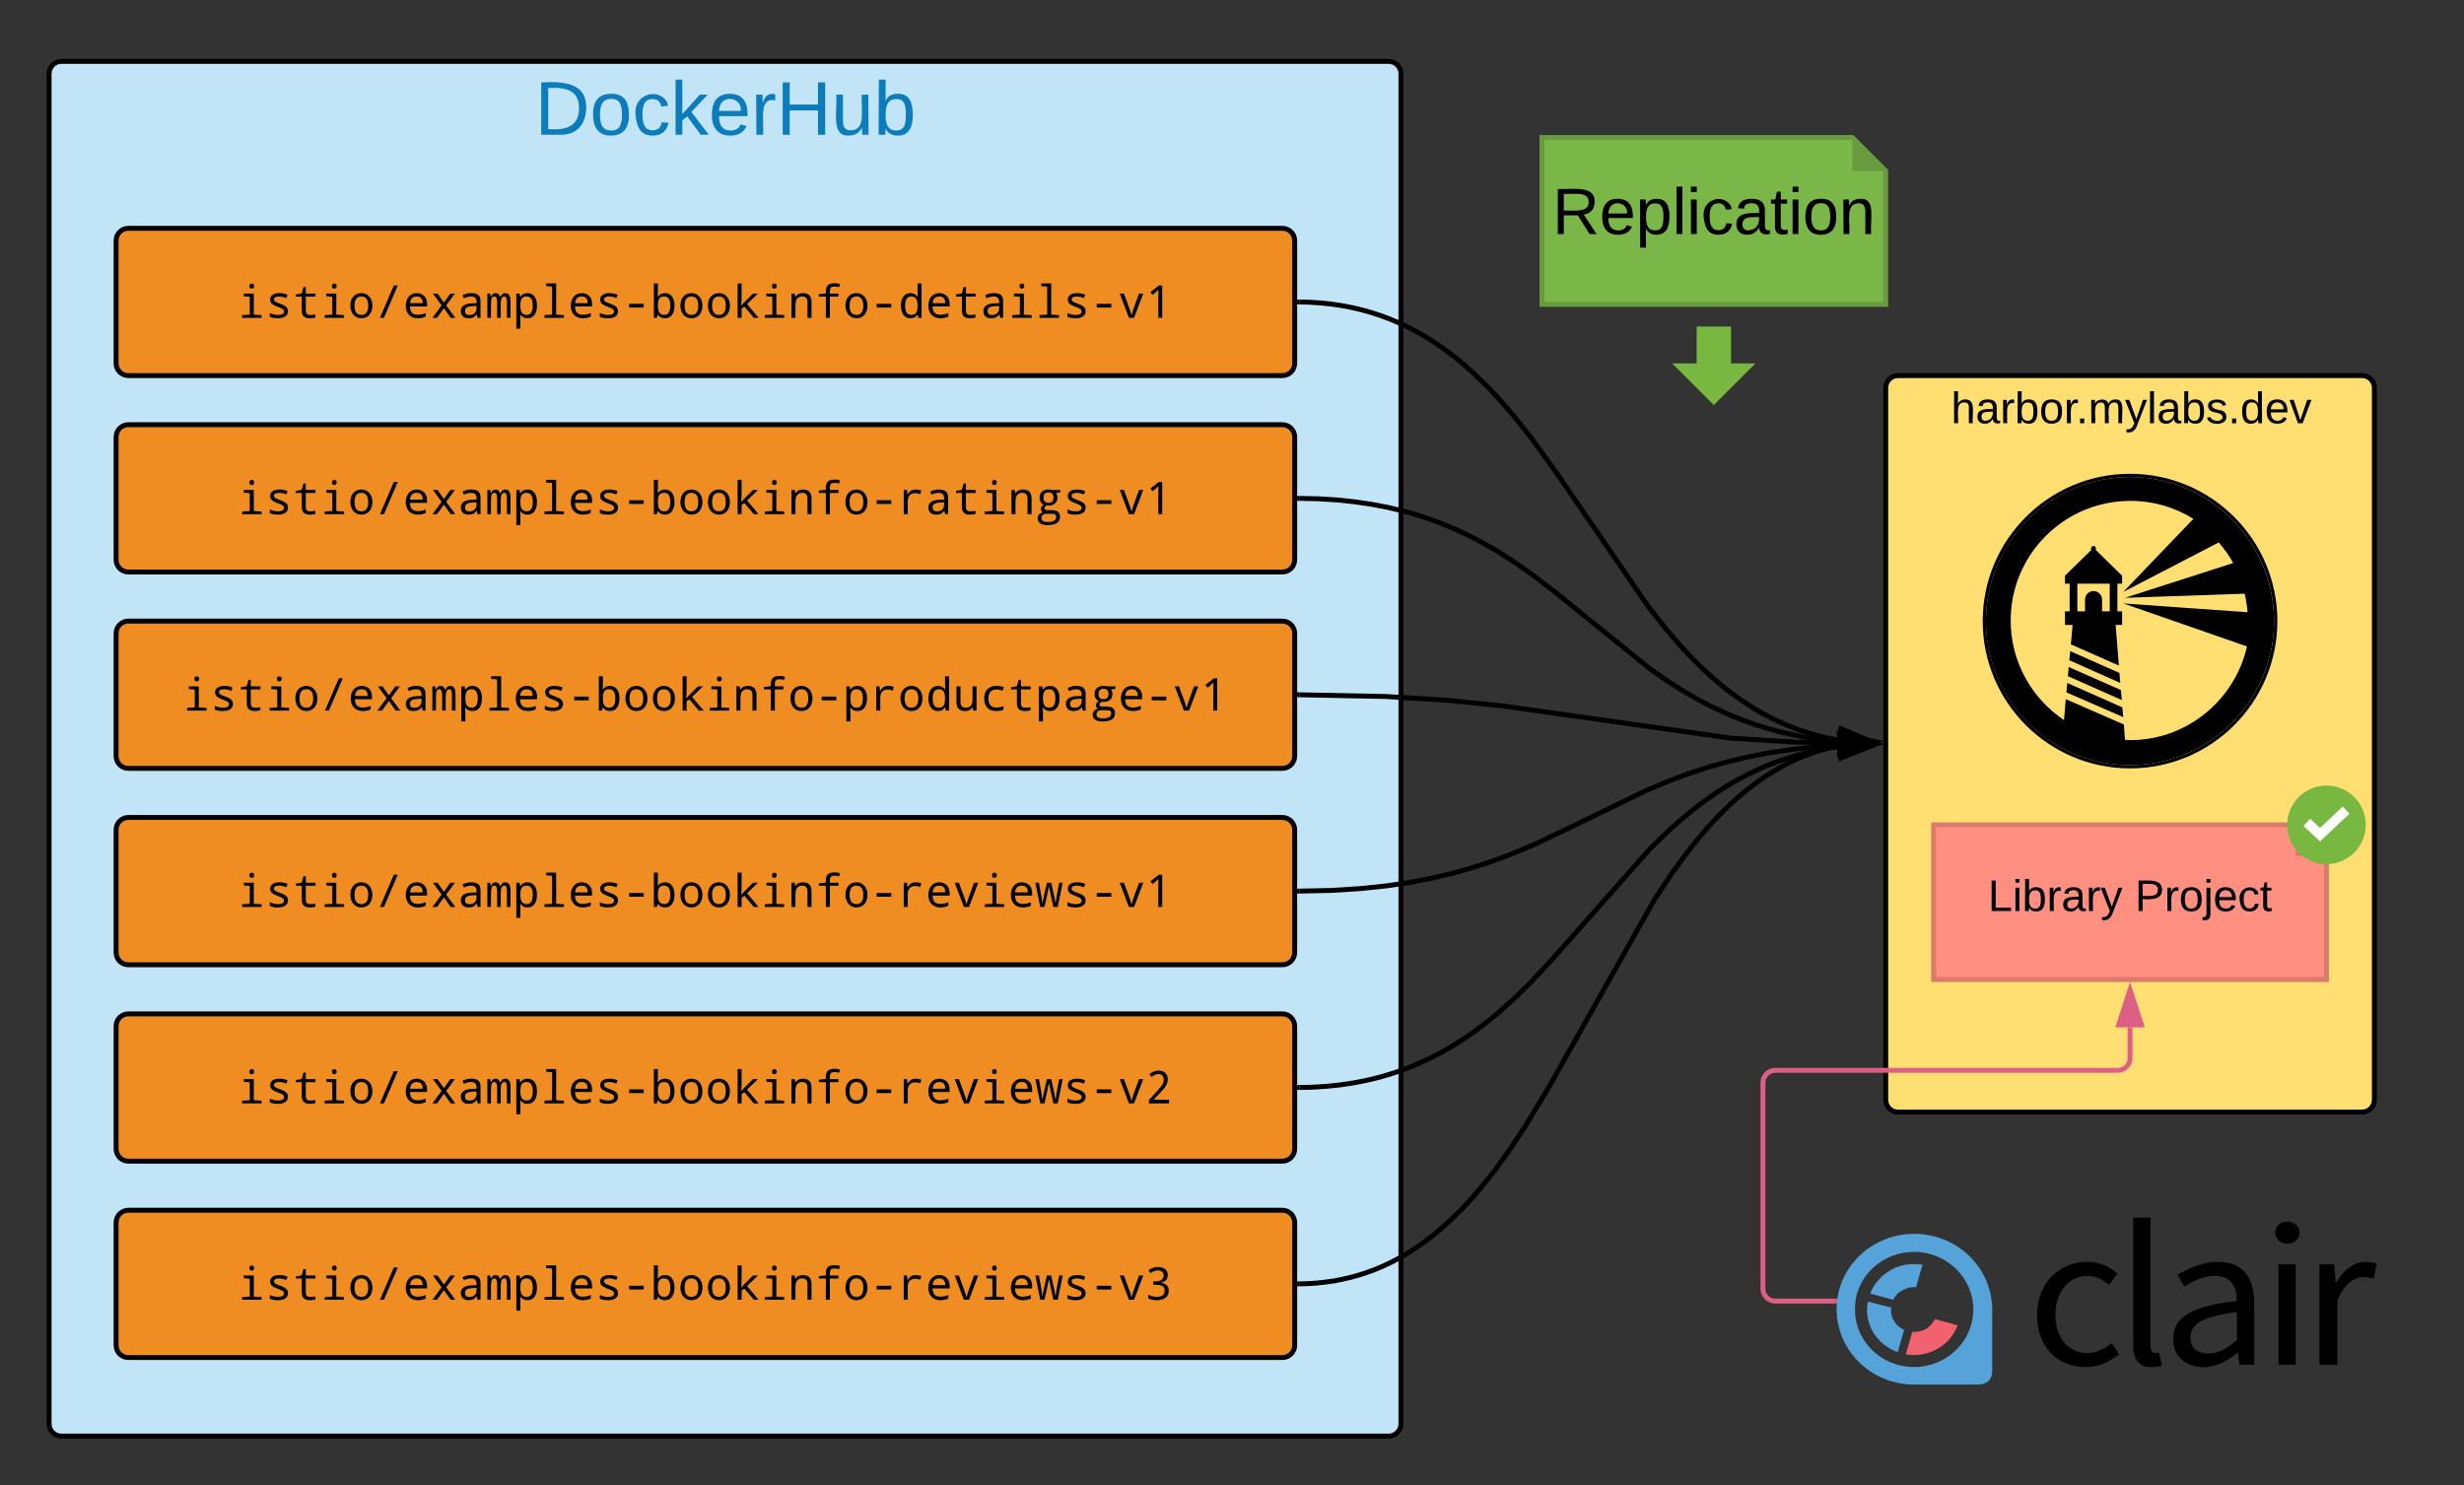 <svg xmlns="http://www.w3.org/2000/svg" xmlns:xlink="http://www.w3.org/1999/xlink" xmlns:lucid="lucid" width="1003.51" height="605"><rect width="100%" height="100%" fill="#333333" stroke="none"/><g transform="translate(-12 -4)" lucid:page-tab-id="3d1rrcLtfdPh"><path d="M32 34c0-2.76 2.24-5 5-5h540.56c2.76 0 5 2.24 5 5v550c0 2.76-2.24 5-5 5H37c-2.76 0-5-2.24-5-5z" stroke="#000" stroke-width="2" fill="#c1e4f7"/><use xlink:href="#a" transform="matrix(1,0,0,1,37,34) translate(192.852 24.889)"/><path d="M780 162c0-2.76 2.24-5 5-5h189c2.77 0 5 2.24 5 5v290c0 2.76-2.23 5-5 5H785c-2.76 0-5-2.24-5-5z" stroke="#000" stroke-width="2" fill="#ffdf71"/><use xlink:href="#b" transform="matrix(1,0,0,1,785,162) translate(21.6 14.4)"/><path d="M861.15 248.24c0-1.92 1.56-3.48 3.48-3.48s3.48 1.56 3.48 3.48v4.8h3.13v-11.28h-13.2v11.28h3.12v-4.8z" stroke="#000" stroke-opacity="0" stroke-width=".41" fill-opacity="0"/><path d="M927.4 253.4c-.25-2.64-.6-4.92-1.2-7.56l-48.73 1.68 44.04-14.16c0-.12-.1-.12-.1-.24-1.57-2.88-3.6-5.64-5.77-8.16l-38.88 20.16 28.2-29.4.36-.36c-7.43-4.68-16.3-7.32-25.67-7.32-26.88 0-48.72 21.84-48.72 48.72 0 16.92 8.65 31.8 21.73 40.56l.72-8.52L877 299.12l.47 6.24c.72 0 1.44.12 2.16.12 23.16 0 42.6-16.44 47.52-38.16l-.72-.24-49.68-17.28 50.64 3.6 2.4.24 8.27.6-8.28-.6-2.4-.24zm-74.4 5.16v-5.52h1.9v-11.28H853v-3.24l10.67-10.44v-.72c0-.48.36-.96.96-.96s.96.48.96.96v.72l10.67 10.44v3.24h-1.92v11.28h1.92v5.52h-2.64l1.32 16.56-19.56-8.64.7-7.92H853zm22.8 26.52l.35 4.08-21.96-9.72.35-3.72 21.24 9.36zm-21-12.12l.35-3.72 20.04 8.88.35 4.08-20.76-9.24zm-1.2 13.08l.35-3.84 22.44 9.96.35 3.96-23.16-10.08z" stroke="#000" stroke-opacity="0" stroke-width=".41" fill-opacity="0"/><path d="M855.4 266.48l19.55 8.64-1.32-16.56h2.64v-5.52h-1.92v-11.28h1.92v-3.24l-10.68-10.44v-.72c0-.48-.37-.96-.97-.96s-.96.48-.96.96v.72L853 238.52v3.24h1.9v11.28H853v5.52h3.1l-.7 7.92zm2.63-24.72h13.2v11.28h-3.12v-4.8c0-1.92-1.55-3.48-3.47-3.48-1.92 0-3.48 1.56-3.48 3.48v4.8h-3.12v-11.28zm-3.84 37.68l21.95 9.72-.36-4.08-21.25-9.36zm-.25 2.76l-.36 3.84 23.15 10.08-.36-3.96zm1.2-12.96l-.36 3.72 20.75 9.24-.36-4.08z" stroke="#000" stroke-opacity="0" stroke-width=".41"/><path d="M936.5 270.56c.13-.12.13-.12.13-.24 1.32-5.52 1.68-10.44 1.44-16.08l-8.28-.6-2.4-.24-50.65-3.6 49.68 17.28.72.24c-4.92 21.72-24.36 38.16-47.52 38.16-.72 0-1.44-.12-2.16-.12l-.48-6.24-23.65-10.32-.72 8.52c-13.08-8.76-21.72-23.64-21.72-40.56 0-26.88 21.85-48.72 48.73-48.72 9.36 0 18.24 2.64 25.68 7.32l-.35.36-28.2 29.4 38.88-20.16c2.16 2.52 4.2 5.28 5.76 8.16 0 .12.1.12.1.24l-44.03 14.16 48.72-1.68c.6 2.64.95 4.92 1.2 7.56l2.4.24 8.27.6c-.12-3.12-.48-5.76-1.08-8.76-1.1-5.64-2.77-10.32-5.4-15.36-1.93-3.72-3.97-6.72-6.6-10.08-3.73-4.56-7.45-8.04-12.37-11.4-.24-.12-.36-.24-.48-.36-9.36-6.24-20.64-9.96-32.64-9.96-32.27 0-58.67 26.4-58.67 58.68s26.4 58.68 58.68 58.68c27.73 0 50.9-19.32 57-45.12z" stroke="#000" stroke-opacity="0" stroke-width=".41"/><path d="M879.5 197c-33.1 0-60 26.88-60 60 0 33.12 26.9 60 60 60 33.13 0 60-26.88 60-60 0-33.12-26.87-60-60-60zm-58.67 60c0-32.28 26.4-58.68 58.68-58.68 12 0 23.3 3.72 32.65 9.96.12.12.24.24.48.36 4.92 3.36 8.64 6.84 12.36 11.4 2.63 3.36 4.67 6.36 6.6 10.08 2.63 5.04 4.3 9.72 5.4 15.36.6 3 .95 5.64 1.07 8.76.24 5.64-.12 10.56-1.44 16.08 0 .12 0 .12-.12.24-6.1 25.8-29.27 45.12-57 45.12-32.27 0-58.67-26.4-58.67-58.68z" stroke="#000" stroke-opacity="0" stroke-width=".41"/><path d="M862.08 518.02c5.5 0 9.46 2.24 12.32 4.9l-3.52 4.42c-2.64-2.04-5.28-3.6-8.58-3.6-7.7 0-13.2 6.38-13.2 15.77 0 9.4 5.28 15.65 12.98 15.65 3.96 0 7.48-1.97 9.9-4.08l3.08 4.5c-3.74 3.25-8.58 5.3-13.64 5.3-11.22 0-19.8-7.83-19.8-21.43.22-13.6 9.68-21.42 20.46-21.42zm18.7-18.02h7.04v52.16c0 2.24 1.1 3.06 1.98 3.06.44 0 .88 0 1.54-.2l1.1 5.23c-1.1.4-2.2.68-4.18.68-5.28 0-7.48-3.27-7.48-9.25V500zm42.24 34c0-5.24-1.98-10.27-8.8-10.27-4.84 0-9.24 2.18-12.54 4.35l-2.86-4.76c3.96-2.44 9.9-5.3 16.5-5.3 10.34 0 14.74 6.66 14.74 16.8v25.1h-5.94l-.66-4.9h-.22c-3.96 3.26-8.58 5.9-13.86 5.9-7.04 0-12.32-4.28-12.32-11.55 0-8.98 7.92-13.47 25.96-15.37zm-11.66 21.35c4.18 0 7.48-1.97 11.66-5.5v-11.36c-14.3 1.7-18.92 5.1-18.92 10.32 0 4.63 3.08 6.53 7.26 6.53zm27.28-49.23c0-2.65 1.98-4.5 4.84-4.5s5.06 1.85 5.06 4.5c0 2.58-2.2 4.5-5.06 4.5-2.64 0-4.84-1.92-4.84-4.5zm1.32 12.92H947v40.87h-7.04v-40.86zm16.94 0h5.72l.66 7.4h.22c2.86-5.1 7.26-8.42 11.88-8.42 1.98 0 3.3.2 4.62.82l-1.32 6.05c-1.54-.42-2.42-.62-4.18-.62-3.52 0-7.7 2.44-10.56 9.45v26.25h-7.26v-40.94z" stroke="#000" stroke-opacity="0"/><path d="M792.12 506.6c-17.6-.2-31.9 13.32-32.12 30.26-.22 16.93 13.64 30.94 31.24 31.14h26.18c3.74 0 5.94-1.9 5.94-5.44v-25.02c0-16.87-13.86-30.67-31.24-30.94zm-.88 54.26c-13.42-.2-23.98-10.8-23.76-23.8 0-12.92 11-23.26 24.42-23.12 13.2.2 23.98 10.88 23.76 23.8-.22 13-11.22 23.32-24.42 23.12z" stroke="#000" stroke-opacity="0" fill="#56a3d9"/><path d="M783.1 533.46c.66-1.64 1.98-3.06 3.96-4.02 1.54-.88 3.52-1.3 5.28-1.08l2.64-9.18c-4.18-.68-8.8-.14-12.76 2.04-3.96 2.24-7.04 5.78-8.58 9.72l9.46 2.52zm4.4 12.24c-1.76-.75-3.3-2.04-4.18-3.8-1.1-1.64-1.32-3.48-1.1-5.25l-9.46-2.45c-.88 4.02-.22 8.37 1.98 12.3 2.42 3.96 5.94 6.8 10.12 8.3l2.64-9.1z" stroke="#000" stroke-opacity="0" fill="#56a3d9"/><path d="M800.04 541.34c-.88 1.7-2.2 3.2-3.96 4.15-1.76.88-3.52 1.22-5.28 1l-2.64 9.2c4.18.74 8.58.13 12.54-2.05 4.18-2.24 7.04-5.7 8.58-9.8l-9.24-2.5z" stroke="#000" stroke-opacity="0" fill="#f1626e"/><path d="M59.28 102c0-2.76 2.24-5 5-5h470c2.76 0 5 2.24 5 5v50c0 2.76-2.24 5-5 5h-470c-2.76 0-5-2.24-5-5z" stroke="#000" stroke-width="2" fill="#ef8d22"/><use xlink:href="#c" transform="matrix(1,0,0,1,64.279,102) translate(44.569 31.462)"/><path d="M59.28 182c0-2.76 2.24-5 5-5h470c2.76 0 5 2.24 5 5v50c0 2.76-2.24 5-5 5h-470c-2.76 0-5-2.24-5-5z" stroke="#000" stroke-width="2" fill="#ef8d22"/><use xlink:href="#d" transform="matrix(1,0,0,1,64.279,182) translate(44.569 31.462)"/><path d="M59.28 262c0-2.76 2.24-5 5-5h470c2.76 0 5 2.24 5 5v50c0 2.76-2.24 5-5 5h-470c-2.76 0-5-2.24-5-5z" stroke="#000" stroke-width="2" fill="#ef8d22"/><use xlink:href="#e" transform="matrix(1,0,0,1,64.279,262) translate(22.165 31.462)"/><path d="M59.28 342c0-2.76 2.24-5 5-5h470c2.76 0 5 2.24 5 5v50c0 2.76-2.24 5-5 5h-470c-2.76 0-5-2.24-5-5z" stroke="#000" stroke-width="2" fill="#ef8d22"/><use xlink:href="#f" transform="matrix(1,0,0,1,64.279,342) translate(44.569 31.462)"/><path d="M59.28 422c0-2.76 2.24-5 5-5h470c2.76 0 5 2.24 5 5v50c0 2.76-2.24 5-5 5h-470c-2.76 0-5-2.24-5-5z" stroke="#000" stroke-width="2" fill="#ef8d22"/><use xlink:href="#g" transform="matrix(1,0,0,1,64.279,422) translate(44.569 31.462)"/><path d="M59.28 502c0-2.76 2.24-5 5-5h470c2.76 0 5 2.24 5 5v50c0 2.76-2.24 5-5 5h-470c-2.76 0-5-2.24-5-5z" stroke="#000" stroke-width="2" fill="#ef8d22"/><use xlink:href="#h" transform="matrix(1,0,0,1,64.279,502) translate(44.569 31.462)"/><path d="M541.28 127.02l3.84.08 4.6.3 4.42.45 4.23.63 4.1.78 3.98.93 3.88 1.08 3.8 1.24 3.77 1.4 3.73 1.56 3.72 1.75 3.72 1.95 3.75 2.16 3.8 2.42 3.9 2.7 4.03 3.06 4.18 3.46 4.4 3.97 4.72 4.62 5.15 5.5 5.84 6.78 7.03 8.88 9.95 13.75 37.6 54.8 7.02 8.87 5.83 6.78 5.16 5.5 4.72 4.62 4.4 3.97 4.18 3.46 4.02 3.05 3.9 2.7 3.8 2.43 3.76 2.16 3.73 1.95 3.72 1.75 3.72 1.57 3.76 1.38 3.82 1.24 3.88 1.1 3.98.92 3.78.72" stroke="#000" stroke-width="2" fill="none"/><path d="M541.33 126.02l-.04 2-1.02-.02v-2z"/><path d="M775.78 306.73l-14.6 3.43.76-9.24z" stroke="#000" stroke-width="2"/><path d="M541.28 207.02l7.54.16 7.8.48 7.2.76 6.72 1 6.33 1.2 6 1.4 5.77 1.6 5.57 1.83 5.47 2.02 5.4 2.28 5.43 2.55 5.53 2.9 5.78 3.33 6.26 3.97 7.14 4.98 9.4 7.15 39.48 31.9 7.14 4.97 6.25 3.97 5.78 3.34 5.53 2.9 5.43 2.55 5.4 2.28 5.46 2.02 5.58 1.82 5.76 1.6 6 1.4 6.33 1.22 6.72.98 5.08.53" stroke="#000" stroke-width="2" fill="none"/><path d="M541.33 206.02l-.04 2-1.02-.02v-2z"/><path d="M775.77 306.84l-14.47 3.95.44-9.27z" stroke="#000" stroke-width="2"/><path d="M541.28 287.02l35.17.7 25.87 1.6 22.22 2.32 92.42 13.05 25.87 1.6 17.67.34" stroke="#000" stroke-width="2" fill="none"/><path d="M541.33 286.02l-.04 2-1.02-.02v-2z"/><path d="M775.76 306.94l-14.35 4.35.2-9.28z" stroke="#000" stroke-width="2"/><path d="M541.28 366.98l12.8-.26 11.94-.75 10.57-1.1 9.53-1.4 8.8-1.7 8.27-1.93 8-2.23 8-2.6 8.36-3.1 9.6-4.05 15.38-7.3 29.58-14.4 9.6-4.04 8.36-3.1 8-2.6 8-2.24 8.28-1.94 8.8-1.68 9.53-1.4 10.56-1.1 7.25-.47" stroke="#000" stroke-width="2" fill="none"/><path d="M541.33 367.98l-1.05.02v-2l1-.02z"/><path d="M775.77 307.1l-14.12 5.08-.3-9.27z" stroke="#000" stroke-width="2"/><path d="M541.28 446.98l5.18-.1 5.8-.37 5.46-.57 5.2-.76 4.97-.95 4.77-1.12 4.63-1.3 4.52-1.46 4.42-1.65 4.37-1.84 4.35-2.05 4.36-2.26 4.4-2.55 4.5-2.86 4.65-3.23 4.87-3.7 5.24-4.33 5.8-5.22 6.8-6.68 9.16-9.8 39-44.14 6.8-6.68 5.8-5.22 5.24-4.34 4.87-3.7 4.65-3.24 4.5-2.85 4.4-2.54 4.34-2.27 4.35-2.06 4.37-1.83 4.42-1.64 4.52-1.47 4.63-1.3 4.8-1.12 4.96-.95 4.2-.62" stroke="#000" stroke-width="2" fill="none"/><path d="M541.33 447.98l-1.05.02v-2l1-.02z"/><path d="M775.77 307.2l-13.93 5.57-.6-9.25z" stroke="#000" stroke-width="2"/><path d="M541.28 526.98l2.96-.06 3.8-.24 3.68-.4 3.56-.5 3.46-.67 3.4-.8 3.33-.92 3.3-1.07 3.25-1.2 3.25-1.37 3.25-1.53 3.27-1.7 3.3-1.92 3.35-2.13 3.42-2.38 3.52-2.67 3.63-3.02 3.8-3.42 4-3.92 4.26-4.54 4.6-5.34 5.08-6.4 5.77-7.98 6.95-10.48 9.5-15.77 42.78-76.02 6.94-10.47 5.78-7.97 5.08-6.4 4.6-5.35 4.26-4.53 4-3.92 3.8-3.42 3.65-3.02 3.5-2.66 3.43-2.38 3.36-2.13 3.3-1.9 3.26-1.72 3.25-1.52 3.26-1.37 3.26-1.2 3.3-1.07 3.32-.93 3.4-.8h.1" stroke="#000" stroke-width="2" fill="none"/><path d="M541.33 527.98l-1.05.02v-2l1-.02z"/><path d="M775.78 306.14l-13.72 6.06-.94-9.22z" stroke="#000" stroke-width="2"/><path d="M640 60h126.4L780 73.6V128H640z" stroke="#689b3d" stroke-width="2" fill="#7ab648"/><path d="M766.4 60v13.6H780" fill="#689b3d"/><path d="M717 152.03V137h-14v15.03h-10L709.97 169l16.97-16.97H717z" fill="#78b740"/><use xlink:href="#i" transform="matrix(1,0,0,1,645,65) translate(-0.778 34.333)"/><path d="M799.5 340h147.4l12.6 12.6V403h-160z" stroke="#d97a6d" stroke-width="2" fill="#ff8f80"/><path d="M946.9 340v12.6h12.6" fill="#d97a6d"/><path d="M975.5 340c0 8.84-7.16 16-16 16-8.83 0-16-7.16-16-16s7.17-16 16-16c8.84 0 16 7.16 16 16z" fill="#78b740"/><path d="M952.87 337.52l-2.73 2.9 6.72 6.32 12-11.28-2.72-2.92-9.28 8.72-4-3.74z" fill="#fff"/><use xlink:href="#j" transform="matrix(1,0,0,1,804.506,345) translate(17.125 30.1)"/><use xlink:href="#k" transform="matrix(1,0,0,1,804.506,345) translate(76.975 30.1)"/><path d="M759.26 534H735c-2.76 0-5-2.24-5-5v-84c0-2.76 2.24-5 5-5h139.5c2.77 0 5-2.24 5-5v-12.5" stroke="#de5f85" stroke-width="2" fill="none"/><path d="M760.16 535h-.92v-2h1.13z" fill="#de5f85"/><path d="M879.5 407.24l4.64 14.26h-9.27z" stroke="#de5f85" stroke-width="2" fill="#de5f85"/><defs><path fill="#0c7cba" d="M30-248c118-7 216 8 213 122C240-48 200 0 122 0H30v-248zM63-27c89 8 146-16 146-99s-60-101-146-95v194" id="l"/><path fill="#0c7cba" d="M100-194c62-1 85 37 85 99 1 63-27 99-86 99S16-35 15-95c0-66 28-99 85-99zM99-20c44 1 53-31 53-75 0-43-8-75-51-75s-53 32-53 75 10 74 51 75" id="m"/><path fill="#0c7cba" d="M96-169c-40 0-48 33-48 73s9 75 48 75c24 0 41-14 43-38l32 2c-6 37-31 61-74 61-59 0-76-41-82-99-10-93 101-131 147-64 4 7 5 14 7 22l-32 3c-4-21-16-35-41-35" id="n"/><path fill="#0c7cba" d="M143 0L79-87 56-68V0H24v-261h32v163l83-92h37l-77 82L181 0h-38" id="o"/><path fill="#0c7cba" d="M100-194c63 0 86 42 84 106H49c0 40 14 67 53 68 26 1 43-12 49-29l28 8c-11 28-37 45-77 45C44 4 14-33 15-96c1-61 26-98 85-98zm52 81c6-60-76-77-97-28-3 7-6 17-6 28h103" id="p"/><path fill="#0c7cba" d="M114-163C36-179 61-72 57 0H25l-1-190h30c1 12-1 29 2 39 6-27 23-49 58-41v29" id="q"/><path fill="#0c7cba" d="M197 0v-115H63V0H30v-248h33v105h134v-105h34V0h-34" id="r"/><path fill="#0c7cba" d="M84 4C-5 8 30-112 23-190h32v120c0 31 7 50 39 49 72-2 45-101 50-169h31l1 190h-30c-1-10 1-25-2-33-11 22-28 36-60 37" id="s"/><path fill="#0c7cba" d="M115-194c53 0 69 39 70 98 0 66-23 100-70 100C84 3 66-7 56-30L54 0H23l1-261h32v101c10-23 28-34 59-34zm-8 174c40 0 45-34 45-75 0-40-5-75-45-74-42 0-51 32-51 76 0 43 10 73 51 73" id="t"/><g id="a"><use transform="matrix(0.086,0,0,0.086,0,0)" xlink:href="#l"/><use transform="matrix(0.086,0,0,0.086,22.383,0)" xlink:href="#m"/><use transform="matrix(0.086,0,0,0.086,39.667,0)" xlink:href="#n"/><use transform="matrix(0.086,0,0,0.086,55.222,0)" xlink:href="#o"/><use transform="matrix(0.086,0,0,0.086,70.778,0)" xlink:href="#p"/><use transform="matrix(0.086,0,0,0.086,88.062,0)" xlink:href="#q"/><use transform="matrix(0.086,0,0,0.086,98.346,0)" xlink:href="#r"/><use transform="matrix(0.086,0,0,0.086,120.728,0)" xlink:href="#s"/><use transform="matrix(0.086,0,0,0.086,138.012,0)" xlink:href="#t"/></g><path d="M106-169C34-169 62-67 57 0H25v-261h32l-1 103c12-21 28-36 61-36 89 0 53 116 60 194h-32v-121c2-32-8-49-39-48" id="u"/><path d="M141-36C126-15 110 5 73 4 37 3 15-17 15-53c-1-64 63-63 125-63 3-35-9-54-41-54-24 1-41 7-42 31l-33-3c5-37 33-52 76-52 45 0 72 20 72 64v82c-1 20 7 32 28 27v20c-31 9-61-2-59-35zM48-53c0 20 12 33 32 33 41-3 63-29 60-74-43 2-92-5-92 41" id="v"/><path d="M114-163C36-179 61-72 57 0H25l-1-190h30c1 12-1 29 2 39 6-27 23-49 58-41v29" id="w"/><path d="M115-194c53 0 69 39 70 98 0 66-23 100-70 100C84 3 66-7 56-30L54 0H23l1-261h32v101c10-23 28-34 59-34zm-8 174c40 0 45-34 45-75 0-40-5-75-45-74-42 0-51 32-51 76 0 43 10 73 51 73" id="x"/><path d="M100-194c62-1 85 37 85 99 1 63-27 99-86 99S16-35 15-95c0-66 28-99 85-99zM99-20c44 1 53-31 53-75 0-43-8-75-51-75s-53 32-53 75 10 74 51 75" id="y"/><path d="M33 0v-38h34V0H33" id="z"/><path d="M210-169c-67 3-38 105-44 169h-31v-121c0-29-5-50-35-48C34-165 62-65 56 0H25l-1-190h30c1 10-1 24 2 32 10-44 99-50 107 0 11-21 27-35 58-36 85-2 47 119 55 194h-31v-121c0-29-5-49-35-48" id="A"/><path d="M179-190L93 31C79 59 56 82 12 73V49c39 6 53-20 64-50L1-190h34L92-34l54-156h33" id="B"/><path d="M24 0v-261h32V0H24" id="C"/><path d="M135-143c-3-34-86-38-87 0 15 53 115 12 119 90S17 21 10-45l28-5c4 36 97 45 98 0-10-56-113-15-118-90-4-57 82-63 122-42 12 7 21 19 24 35" id="D"/><path d="M85-194c31 0 48 13 60 33l-1-100h32l1 261h-30c-2-10 0-23-3-31C134-8 116 4 85 4 32 4 16-35 15-94c0-66 23-100 70-100zm9 24c-40 0-46 34-46 75 0 40 6 74 45 74 42 0 51-32 51-76 0-42-9-74-50-73" id="E"/><path d="M100-194c63 0 86 42 84 106H49c0 40 14 67 53 68 26 1 43-12 49-29l28 8c-11 28-37 45-77 45C44 4 14-33 15-96c1-61 26-98 85-98zm52 81c6-60-76-77-97-28-3 7-6 17-6 28h103" id="F"/><path d="M108 0H70L1-190h34L89-25l56-165h34" id="G"/><g id="b"><use transform="matrix(0.05,0,0,0.05,0,0)" xlink:href="#u"/><use transform="matrix(0.05,0,0,0.05,10,0)" xlink:href="#v"/><use transform="matrix(0.05,0,0,0.05,20,0)" xlink:href="#w"/><use transform="matrix(0.05,0,0,0.05,25.95,0)" xlink:href="#x"/><use transform="matrix(0.05,0,0,0.05,35.95,0)" xlink:href="#y"/><use transform="matrix(0.05,0,0,0.05,45.95,0)" xlink:href="#w"/><use transform="matrix(0.05,0,0,0.05,50.9,0)" xlink:href="#z"/><use transform="matrix(0.05,0,0,0.05,55.9,0)" xlink:href="#A"/><use transform="matrix(0.05,0,0,0.05,70.85,0)" xlink:href="#B"/><use transform="matrix(0.05,0,0,0.05,79.85,0)" xlink:href="#C"/><use transform="matrix(0.05,0,0,0.05,83.8,0)" xlink:href="#v"/><use transform="matrix(0.05,0,0,0.05,93.8,0)" xlink:href="#x"/><use transform="matrix(0.05,0,0,0.05,103.8,0)" xlink:href="#D"/><use transform="matrix(0.05,0,0,0.05,112.8,0)" xlink:href="#z"/><use transform="matrix(0.05,0,0,0.05,117.8,0)" xlink:href="#E"/><use transform="matrix(0.05,0,0,0.05,127.8,0)" xlink:href="#F"/><use transform="matrix(0.05,0,0,0.05,137.8,0)" xlink:href="#G"/></g><path d="M739-1436c0 71-43 115-106 115-71 0-107-38-107-115 0-76 36-114 107-114s106 38 106 114zM541-954l-269-21v-123h451v955l352 20V0H197v-123l344-20v-811" id="H"/><path d="M1026-301c0 225-197 321-448 321-165 0-290-23-375-69v-166c129 57 252 86 370 86 183 0 275-54 275-162 0-38-16-71-49-99s-108-63-226-106c-156-57-253-112-293-160s-61-105-61-171c2-338 524-340 789-217l-60 149c-121-48-228-72-319-72-157 0-236 44-236 133 0 41 17 74 51 98s111 57 232 101c141 51 234 101 280 151s70 111 70 183" id="I"/><path d="M1020-150v138C933 9 849 20 768 20 527 20 406-95 406-324v-637H139v-94l267-49 77-287h105v293h438v137H588v637c0 130 64 195 192 195 62 0 142-7 240-21" id="J"/><path d="M1112-551c0 331-186 571-502 571-301 0-495-251-495-571 0-330 184-567 501-567 302 0 496 249 496 567zM614-131c207 0 310-140 310-420 0-277-104-416-312-416-206 0-309 139-309 416 0 280 104 420 311 420" id="K"/><path d="M1016-1462L389 0H211l627-1462h178" id="L"/><path d="M631-1118c283 0 470 204 465 491v113H322c5 250 120 375 344 375 130 0 253-25 370-76v160C925-5 804 20 672 20c-329 0-539-224-539-561 0-331 182-577 498-577zM326-662h573c0-203-91-305-272-305-183 0-284 102-301 305" id="M"/><path d="M510-563l-393-535h207l290 410 291-410h207L717-563 1130 0H924L614-436 303 0H96" id="N"/><path d="M596-1118c288 2 430 92 430 366V0H895l-37-152h-8C752-34 680 17 483 20 272 23 135-98 135-307c0-221 170-337 510-348l203-7c15-197-55-305-244-305-98 0-207 27-328 82l-63-137c131-64 258-96 383-96zm-72 991c194 0 325-116 322-311v-99c-251 15-522-6-522 232 0 119 67 178 200 178" id="O"/><path d="M977 0v-707c0-97-9-165-27-203s-47-57-88-57c-58 0-100 28-126 83s-40 148-40 278V0H535v-707c0-173-42-260-125-260-56 0-96 26-120 79s-36 160-36 319V0H92v-1098h127l27 148h10c45-112 112-168 201-168 109 0 180 61 213 182h6c51-121 124-182 219-182 85 0 147 30 186 92s58 165 58 309V0H977" id="P"/><path d="M1092-551c0 322-136 571-430 571-138 0-245-53-322-159h-12c24 220 7 402 12 631H158v-1590h147l27 148h8c73-112 181-168 322-168 294 0 430 246 430 567zM629-967c-241 0-288 156-289 416 0 151 24 259 70 323s120 97 221 97c181 0 272-141 272-422 0-276-91-414-274-414" id="Q"/><path d="M532-1413l-268-21v-122h451v1413l352 20V0H188v-123l344-20v-1270" id="R"/><path d="M285-465v-168h659v168H285" id="S"/><path d="M1092-551c0 322-136 571-430 571-138 0-245-53-322-159h-12L291 0H158v-1556h182c-2 221 6 379-8 602h8c71-109 179-164 322-164 294 0 430 246 430 567zM629-967c-241 0-289 146-289 416 0 151 24 259 70 323s120 97 221 97c181 0 272-141 272-422 0-276-91-414-274-414" id="T"/><path d="M383-553l135-152 395-393h222L641-623 1163 0H950L524-504l-129 82V0H215v-1556h180c-3 337 9 689-16 1003h4" id="U"/><path d="M887 0v-707c0-173-79-260-238-260-205 0-307 133-307 398V0H160v-1098h147l27 148h10c69-112 181-168 336-168 259 0 389 134 389 401V0H887" id="V"/><path d="M866-1417c-164 2-207 56-211 215v104h389v137H655V0H473v-961H156v-110l317-33c-17-319 78-463 389-463 86 0 170 12 252 35l-41 143c-69-19-138-28-207-28" id="W"/><path d="M137-547c0-322 136-571 430-571 137 0 245 53 322 160h12c-24-215-7-376-12-598h182V0H924l-27-147h-8C814-36 706 20 567 20c-294 0-430-246-430-567zm463 416c241 0 288-157 289-416 0-151-23-259-69-323s-121-97-222-97c-181 0-272 141-272 422 0 276 91 414 274 414" id="X"/><path d="M498 0L82-1098h188l240 652c57 154 90 262 100 325h6c67-256 244-708 340-977h189L729 0H498" id="Y"/><path d="M758 0H582c3-449-8-824 8-1274-61 68-188 168-268 234l-97-123 383-299h150V0" id="Z"/><g id="c"><use transform="matrix(0.009,0,0,0.009,0,0)" xlink:href="#H"/><use transform="matrix(0.009,0,0,0.009,11.202,0)" xlink:href="#I"/><use transform="matrix(0.009,0,0,0.009,22.404,0)" xlink:href="#J"/><use transform="matrix(0.009,0,0,0.009,33.605,0)" xlink:href="#H"/><use transform="matrix(0.009,0,0,0.009,44.807,0)" xlink:href="#K"/><use transform="matrix(0.009,0,0,0.009,56.009,0)" xlink:href="#L"/><use transform="matrix(0.009,0,0,0.009,67.211,0)" xlink:href="#M"/><use transform="matrix(0.009,0,0,0.009,78.413,0)" xlink:href="#N"/><use transform="matrix(0.009,0,0,0.009,89.615,0)" xlink:href="#O"/><use transform="matrix(0.009,0,0,0.009,100.816,0)" xlink:href="#P"/><use transform="matrix(0.009,0,0,0.009,112.018,0)" xlink:href="#Q"/><use transform="matrix(0.009,0,0,0.009,123.22,0)" xlink:href="#R"/><use transform="matrix(0.009,0,0,0.009,134.422,0)" xlink:href="#M"/><use transform="matrix(0.009,0,0,0.009,145.624,0)" xlink:href="#I"/><use transform="matrix(0.009,0,0,0.009,156.826,0)" xlink:href="#S"/><use transform="matrix(0.009,0,0,0.009,168.027,0)" xlink:href="#T"/><use transform="matrix(0.009,0,0,0.009,179.229,0)" xlink:href="#K"/><use transform="matrix(0.009,0,0,0.009,190.431,0)" xlink:href="#K"/><use transform="matrix(0.009,0,0,0.009,201.633,0)" xlink:href="#U"/><use transform="matrix(0.009,0,0,0.009,212.835,0)" xlink:href="#H"/><use transform="matrix(0.009,0,0,0.009,224.036,0)" xlink:href="#V"/><use transform="matrix(0.009,0,0,0.009,235.238,0)" xlink:href="#W"/><use transform="matrix(0.009,0,0,0.009,246.44,0)" xlink:href="#K"/><use transform="matrix(0.009,0,0,0.009,257.642,0)" xlink:href="#S"/><use transform="matrix(0.009,0,0,0.009,268.844,0)" xlink:href="#X"/><use transform="matrix(0.009,0,0,0.009,280.046,0)" xlink:href="#M"/><use transform="matrix(0.009,0,0,0.009,291.247,0)" xlink:href="#J"/><use transform="matrix(0.009,0,0,0.009,302.449,0)" xlink:href="#O"/><use transform="matrix(0.009,0,0,0.009,313.651,0)" xlink:href="#H"/><use transform="matrix(0.009,0,0,0.009,324.853,0)" xlink:href="#R"/><use transform="matrix(0.009,0,0,0.009,336.055,0)" xlink:href="#I"/><use transform="matrix(0.009,0,0,0.009,347.257,0)" xlink:href="#S"/><use transform="matrix(0.009,0,0,0.009,358.458,0)" xlink:href="#Y"/><use transform="matrix(0.009,0,0,0.009,369.66,0)" xlink:href="#Z"/></g><path d="M442-897c93-139 173-221 377-221 79 0 159 15 240 45l-49 166c-82-30-157-45-224-45-221 0-340 134-340 360V0H264v-1098h148l22 201h8" id="aa"/><path d="M188-739c-1-248 156-381 410-379 57 0 107 7 150 20h378v113l-196 27c43 57 65 128 65 213 2 253-212 385-489 346-67 37-100 82-100 133 0 56 54 84 161 84h187c216-2 358 93 358 297 0 251-188 377-565 377-145 0-255-26-331-80S102 283 102 186c0-141 80-231 240-270-64-31-96-83-96-154 0-75 44-139 133-192-109-41-191-166-191-309zm406 221c149 0 223-77 223-230 0-159-75-239-225-239s-225 81-225 242c0 151 76 227 227 227zm346 649c0-146-78-149-248-149H504c-153 0-230 66-230 198 0 116 90 174 271 174 263 0 395-74 395-223" id="ab"/><g id="d"><use transform="matrix(0.009,0,0,0.009,0,0)" xlink:href="#H"/><use transform="matrix(0.009,0,0,0.009,11.202,0)" xlink:href="#I"/><use transform="matrix(0.009,0,0,0.009,22.404,0)" xlink:href="#J"/><use transform="matrix(0.009,0,0,0.009,33.605,0)" xlink:href="#H"/><use transform="matrix(0.009,0,0,0.009,44.807,0)" xlink:href="#K"/><use transform="matrix(0.009,0,0,0.009,56.009,0)" xlink:href="#L"/><use transform="matrix(0.009,0,0,0.009,67.211,0)" xlink:href="#M"/><use transform="matrix(0.009,0,0,0.009,78.413,0)" xlink:href="#N"/><use transform="matrix(0.009,0,0,0.009,89.615,0)" xlink:href="#O"/><use transform="matrix(0.009,0,0,0.009,100.816,0)" xlink:href="#P"/><use transform="matrix(0.009,0,0,0.009,112.018,0)" xlink:href="#Q"/><use transform="matrix(0.009,0,0,0.009,123.22,0)" xlink:href="#R"/><use transform="matrix(0.009,0,0,0.009,134.422,0)" xlink:href="#M"/><use transform="matrix(0.009,0,0,0.009,145.624,0)" xlink:href="#I"/><use transform="matrix(0.009,0,0,0.009,156.826,0)" xlink:href="#S"/><use transform="matrix(0.009,0,0,0.009,168.027,0)" xlink:href="#T"/><use transform="matrix(0.009,0,0,0.009,179.229,0)" xlink:href="#K"/><use transform="matrix(0.009,0,0,0.009,190.431,0)" xlink:href="#K"/><use transform="matrix(0.009,0,0,0.009,201.633,0)" xlink:href="#U"/><use transform="matrix(0.009,0,0,0.009,212.835,0)" xlink:href="#H"/><use transform="matrix(0.009,0,0,0.009,224.036,0)" xlink:href="#V"/><use transform="matrix(0.009,0,0,0.009,235.238,0)" xlink:href="#W"/><use transform="matrix(0.009,0,0,0.009,246.44,0)" xlink:href="#K"/><use transform="matrix(0.009,0,0,0.009,257.642,0)" xlink:href="#S"/><use transform="matrix(0.009,0,0,0.009,268.844,0)" xlink:href="#aa"/><use transform="matrix(0.009,0,0,0.009,280.046,0)" xlink:href="#O"/><use transform="matrix(0.009,0,0,0.009,291.247,0)" xlink:href="#J"/><use transform="matrix(0.009,0,0,0.009,302.449,0)" xlink:href="#H"/><use transform="matrix(0.009,0,0,0.009,313.651,0)" xlink:href="#V"/><use transform="matrix(0.009,0,0,0.009,324.853,0)" xlink:href="#ab"/><use transform="matrix(0.009,0,0,0.009,336.055,0)" xlink:href="#I"/><use transform="matrix(0.009,0,0,0.009,347.257,0)" xlink:href="#S"/><use transform="matrix(0.009,0,0,0.009,358.458,0)" xlink:href="#Y"/><use transform="matrix(0.009,0,0,0.009,369.66,0)" xlink:href="#Z"/></g><path d="M578-131c239 0 309-137 309-397v-570h182V0H922l-27-147h-10C815-36 704 20 551 20c-261 0-391-134-391-401v-717h182v707c0 173 79 260 236 260" id="ac"/><path d="M172-543c0-365 197-575 553-575 119 0 231 20 336 59l-62 158c-100-38-189-57-268-57-247 0-371 138-371 413 0 271 120 406 361 406 105 0 212-21 321-62v160C953 0 843 20 713 20c-347 1-541-210-541-563" id="ad"/><g id="e"><use transform="matrix(0.009,0,0,0.009,0,0)" xlink:href="#H"/><use transform="matrix(0.009,0,0,0.009,11.202,0)" xlink:href="#I"/><use transform="matrix(0.009,0,0,0.009,22.404,0)" xlink:href="#J"/><use transform="matrix(0.009,0,0,0.009,33.605,0)" xlink:href="#H"/><use transform="matrix(0.009,0,0,0.009,44.807,0)" xlink:href="#K"/><use transform="matrix(0.009,0,0,0.009,56.009,0)" xlink:href="#L"/><use transform="matrix(0.009,0,0,0.009,67.211,0)" xlink:href="#M"/><use transform="matrix(0.009,0,0,0.009,78.413,0)" xlink:href="#N"/><use transform="matrix(0.009,0,0,0.009,89.615,0)" xlink:href="#O"/><use transform="matrix(0.009,0,0,0.009,100.816,0)" xlink:href="#P"/><use transform="matrix(0.009,0,0,0.009,112.018,0)" xlink:href="#Q"/><use transform="matrix(0.009,0,0,0.009,123.22,0)" xlink:href="#R"/><use transform="matrix(0.009,0,0,0.009,134.422,0)" xlink:href="#M"/><use transform="matrix(0.009,0,0,0.009,145.624,0)" xlink:href="#I"/><use transform="matrix(0.009,0,0,0.009,156.826,0)" xlink:href="#S"/><use transform="matrix(0.009,0,0,0.009,168.027,0)" xlink:href="#T"/><use transform="matrix(0.009,0,0,0.009,179.229,0)" xlink:href="#K"/><use transform="matrix(0.009,0,0,0.009,190.431,0)" xlink:href="#K"/><use transform="matrix(0.009,0,0,0.009,201.633,0)" xlink:href="#U"/><use transform="matrix(0.009,0,0,0.009,212.835,0)" xlink:href="#H"/><use transform="matrix(0.009,0,0,0.009,224.036,0)" xlink:href="#V"/><use transform="matrix(0.009,0,0,0.009,235.238,0)" xlink:href="#W"/><use transform="matrix(0.009,0,0,0.009,246.44,0)" xlink:href="#K"/><use transform="matrix(0.009,0,0,0.009,257.642,0)" xlink:href="#S"/><use transform="matrix(0.009,0,0,0.009,268.844,0)" xlink:href="#Q"/><use transform="matrix(0.009,0,0,0.009,280.046,0)" xlink:href="#aa"/><use transform="matrix(0.009,0,0,0.009,291.247,0)" xlink:href="#K"/><use transform="matrix(0.009,0,0,0.009,302.449,0)" xlink:href="#X"/><use transform="matrix(0.009,0,0,0.009,313.651,0)" xlink:href="#ac"/><use transform="matrix(0.009,0,0,0.009,324.853,0)" xlink:href="#ad"/><use transform="matrix(0.009,0,0,0.009,336.055,0)" xlink:href="#J"/><use transform="matrix(0.009,0,0,0.009,347.257,0)" xlink:href="#Q"/><use transform="matrix(0.009,0,0,0.009,358.458,0)" xlink:href="#O"/><use transform="matrix(0.009,0,0,0.009,369.66,0)" xlink:href="#ab"/><use transform="matrix(0.009,0,0,0.009,380.862,0)" xlink:href="#M"/><use transform="matrix(0.009,0,0,0.009,392.064,0)" xlink:href="#S"/><use transform="matrix(0.009,0,0,0.009,403.266,0)" xlink:href="#Y"/><use transform="matrix(0.009,0,0,0.009,414.467,0)" xlink:href="#Z"/></g><path d="M813 0c-67-308-137-613-199-926h-6C551-608 477-306 408 0H219L-4-1098h162c53 313 118 604 155 936h6c53-329 132-625 201-936h193c63 300 147 629 194 936h6c45-366 103-603 162-936h158L1008 0H813" id="ae"/><g id="f"><use transform="matrix(0.009,0,0,0.009,0,0)" xlink:href="#H"/><use transform="matrix(0.009,0,0,0.009,11.202,0)" xlink:href="#I"/><use transform="matrix(0.009,0,0,0.009,22.404,0)" xlink:href="#J"/><use transform="matrix(0.009,0,0,0.009,33.605,0)" xlink:href="#H"/><use transform="matrix(0.009,0,0,0.009,44.807,0)" xlink:href="#K"/><use transform="matrix(0.009,0,0,0.009,56.009,0)" xlink:href="#L"/><use transform="matrix(0.009,0,0,0.009,67.211,0)" xlink:href="#M"/><use transform="matrix(0.009,0,0,0.009,78.413,0)" xlink:href="#N"/><use transform="matrix(0.009,0,0,0.009,89.615,0)" xlink:href="#O"/><use transform="matrix(0.009,0,0,0.009,100.816,0)" xlink:href="#P"/><use transform="matrix(0.009,0,0,0.009,112.018,0)" xlink:href="#Q"/><use transform="matrix(0.009,0,0,0.009,123.22,0)" xlink:href="#R"/><use transform="matrix(0.009,0,0,0.009,134.422,0)" xlink:href="#M"/><use transform="matrix(0.009,0,0,0.009,145.624,0)" xlink:href="#I"/><use transform="matrix(0.009,0,0,0.009,156.826,0)" xlink:href="#S"/><use transform="matrix(0.009,0,0,0.009,168.027,0)" xlink:href="#T"/><use transform="matrix(0.009,0,0,0.009,179.229,0)" xlink:href="#K"/><use transform="matrix(0.009,0,0,0.009,190.431,0)" xlink:href="#K"/><use transform="matrix(0.009,0,0,0.009,201.633,0)" xlink:href="#U"/><use transform="matrix(0.009,0,0,0.009,212.835,0)" xlink:href="#H"/><use transform="matrix(0.009,0,0,0.009,224.036,0)" xlink:href="#V"/><use transform="matrix(0.009,0,0,0.009,235.238,0)" xlink:href="#W"/><use transform="matrix(0.009,0,0,0.009,246.44,0)" xlink:href="#K"/><use transform="matrix(0.009,0,0,0.009,257.642,0)" xlink:href="#S"/><use transform="matrix(0.009,0,0,0.009,268.844,0)" xlink:href="#aa"/><use transform="matrix(0.009,0,0,0.009,280.046,0)" xlink:href="#M"/><use transform="matrix(0.009,0,0,0.009,291.247,0)" xlink:href="#Y"/><use transform="matrix(0.009,0,0,0.009,302.449,0)" xlink:href="#H"/><use transform="matrix(0.009,0,0,0.009,313.651,0)" xlink:href="#M"/><use transform="matrix(0.009,0,0,0.009,324.853,0)" xlink:href="#ae"/><use transform="matrix(0.009,0,0,0.009,336.055,0)" xlink:href="#I"/><use transform="matrix(0.009,0,0,0.009,347.257,0)" xlink:href="#S"/><use transform="matrix(0.009,0,0,0.009,358.458,0)" xlink:href="#Y"/><use transform="matrix(0.009,0,0,0.009,369.66,0)" xlink:href="#Z"/></g><path d="M594-1483c248 0 420 149 418 391 0 79-21 160-59 244-73 161-414 504-572 674v8h688V0H158v-156c172-193 489-508 607-698 43-69 62-147 62-231 0-146-91-244-235-244-107 0-213 46-318 137l-102-119c128-115 269-172 422-172" id="af"/><g id="g"><use transform="matrix(0.009,0,0,0.009,0,0)" xlink:href="#H"/><use transform="matrix(0.009,0,0,0.009,11.202,0)" xlink:href="#I"/><use transform="matrix(0.009,0,0,0.009,22.404,0)" xlink:href="#J"/><use transform="matrix(0.009,0,0,0.009,33.605,0)" xlink:href="#H"/><use transform="matrix(0.009,0,0,0.009,44.807,0)" xlink:href="#K"/><use transform="matrix(0.009,0,0,0.009,56.009,0)" xlink:href="#L"/><use transform="matrix(0.009,0,0,0.009,67.211,0)" xlink:href="#M"/><use transform="matrix(0.009,0,0,0.009,78.413,0)" xlink:href="#N"/><use transform="matrix(0.009,0,0,0.009,89.615,0)" xlink:href="#O"/><use transform="matrix(0.009,0,0,0.009,100.816,0)" xlink:href="#P"/><use transform="matrix(0.009,0,0,0.009,112.018,0)" xlink:href="#Q"/><use transform="matrix(0.009,0,0,0.009,123.22,0)" xlink:href="#R"/><use transform="matrix(0.009,0,0,0.009,134.422,0)" xlink:href="#M"/><use transform="matrix(0.009,0,0,0.009,145.624,0)" xlink:href="#I"/><use transform="matrix(0.009,0,0,0.009,156.826,0)" xlink:href="#S"/><use transform="matrix(0.009,0,0,0.009,168.027,0)" xlink:href="#T"/><use transform="matrix(0.009,0,0,0.009,179.229,0)" xlink:href="#K"/><use transform="matrix(0.009,0,0,0.009,190.431,0)" xlink:href="#K"/><use transform="matrix(0.009,0,0,0.009,201.633,0)" xlink:href="#U"/><use transform="matrix(0.009,0,0,0.009,212.835,0)" xlink:href="#H"/><use transform="matrix(0.009,0,0,0.009,224.036,0)" xlink:href="#V"/><use transform="matrix(0.009,0,0,0.009,235.238,0)" xlink:href="#W"/><use transform="matrix(0.009,0,0,0.009,246.44,0)" xlink:href="#K"/><use transform="matrix(0.009,0,0,0.009,257.642,0)" xlink:href="#S"/><use transform="matrix(0.009,0,0,0.009,268.844,0)" xlink:href="#aa"/><use transform="matrix(0.009,0,0,0.009,280.046,0)" xlink:href="#M"/><use transform="matrix(0.009,0,0,0.009,291.247,0)" xlink:href="#Y"/><use transform="matrix(0.009,0,0,0.009,302.449,0)" xlink:href="#H"/><use transform="matrix(0.009,0,0,0.009,313.651,0)" xlink:href="#M"/><use transform="matrix(0.009,0,0,0.009,324.853,0)" xlink:href="#ae"/><use transform="matrix(0.009,0,0,0.009,336.055,0)" xlink:href="#I"/><use transform="matrix(0.009,0,0,0.009,347.257,0)" xlink:href="#S"/><use transform="matrix(0.009,0,0,0.009,358.458,0)" xlink:href="#Y"/><use transform="matrix(0.009,0,0,0.009,369.66,0)" xlink:href="#af"/></g><path d="M1010-1120c0 200-132 322-316 350v6c241 31 361 147 361 348 0 294-219 436-537 436-161 0-290-26-387-79v-170c123 64 250 96 383 96 236 0 354-96 354-289 0-172-127-258-381-258H354v-151h133c195 4 334-97 336-277 1-140-106-221-250-221-119 0-233 40-344 121l-92-125c125-100 270-150 436-150 252 0 437 128 437 363" id="ag"/><g id="h"><use transform="matrix(0.009,0,0,0.009,0,0)" xlink:href="#H"/><use transform="matrix(0.009,0,0,0.009,11.202,0)" xlink:href="#I"/><use transform="matrix(0.009,0,0,0.009,22.404,0)" xlink:href="#J"/><use transform="matrix(0.009,0,0,0.009,33.605,0)" xlink:href="#H"/><use transform="matrix(0.009,0,0,0.009,44.807,0)" xlink:href="#K"/><use transform="matrix(0.009,0,0,0.009,56.009,0)" xlink:href="#L"/><use transform="matrix(0.009,0,0,0.009,67.211,0)" xlink:href="#M"/><use transform="matrix(0.009,0,0,0.009,78.413,0)" xlink:href="#N"/><use transform="matrix(0.009,0,0,0.009,89.615,0)" xlink:href="#O"/><use transform="matrix(0.009,0,0,0.009,100.816,0)" xlink:href="#P"/><use transform="matrix(0.009,0,0,0.009,112.018,0)" xlink:href="#Q"/><use transform="matrix(0.009,0,0,0.009,123.22,0)" xlink:href="#R"/><use transform="matrix(0.009,0,0,0.009,134.422,0)" xlink:href="#M"/><use transform="matrix(0.009,0,0,0.009,145.624,0)" xlink:href="#I"/><use transform="matrix(0.009,0,0,0.009,156.826,0)" xlink:href="#S"/><use transform="matrix(0.009,0,0,0.009,168.027,0)" xlink:href="#T"/><use transform="matrix(0.009,0,0,0.009,179.229,0)" xlink:href="#K"/><use transform="matrix(0.009,0,0,0.009,190.431,0)" xlink:href="#K"/><use transform="matrix(0.009,0,0,0.009,201.633,0)" xlink:href="#U"/><use transform="matrix(0.009,0,0,0.009,212.835,0)" xlink:href="#H"/><use transform="matrix(0.009,0,0,0.009,224.036,0)" xlink:href="#V"/><use transform="matrix(0.009,0,0,0.009,235.238,0)" xlink:href="#W"/><use transform="matrix(0.009,0,0,0.009,246.44,0)" xlink:href="#K"/><use transform="matrix(0.009,0,0,0.009,257.642,0)" xlink:href="#S"/><use transform="matrix(0.009,0,0,0.009,268.844,0)" xlink:href="#aa"/><use transform="matrix(0.009,0,0,0.009,280.046,0)" xlink:href="#M"/><use transform="matrix(0.009,0,0,0.009,291.247,0)" xlink:href="#Y"/><use transform="matrix(0.009,0,0,0.009,302.449,0)" xlink:href="#H"/><use transform="matrix(0.009,0,0,0.009,313.651,0)" xlink:href="#M"/><use transform="matrix(0.009,0,0,0.009,324.853,0)" xlink:href="#ae"/><use transform="matrix(0.009,0,0,0.009,336.055,0)" xlink:href="#I"/><use transform="matrix(0.009,0,0,0.009,347.257,0)" xlink:href="#S"/><use transform="matrix(0.009,0,0,0.009,358.458,0)" xlink:href="#Y"/><use transform="matrix(0.009,0,0,0.009,369.66,0)" xlink:href="#ag"/></g><path d="M233-177c-1 41-23 64-60 70L243 0h-38l-65-103H63V0H30v-248c88 3 205-21 203 71zM63-129c60-2 137 13 137-47 0-61-80-42-137-45v92" id="ah"/><path d="M115-194c55 1 70 41 70 98S169 2 115 4C84 4 66-9 55-30l1 105H24l-1-265h31l2 30c10-21 28-34 59-34zm-8 174c40 0 45-34 45-75s-6-73-45-74c-42 0-51 32-51 76 0 43 10 73 51 73" id="ai"/><path d="M24-231v-30h32v30H24zM24 0v-190h32V0H24" id="aj"/><path d="M96-169c-40 0-48 33-48 73s9 75 48 75c24 0 41-14 43-38l32 2c-6 37-31 61-74 61-59 0-76-41-82-99-10-93 101-131 147-64 4 7 5 14 7 22l-32 3c-4-21-16-35-41-35" id="ak"/><path d="M59-47c-2 24 18 29 38 22v24C64 9 27 4 27-40v-127H5v-23h24l9-43h21v43h35v23H59v120" id="al"/><path d="M117-194c89-4 53 116 60 194h-32v-121c0-31-8-49-39-48C34-167 62-67 57 0H25l-1-190h30c1 10-1 24 2 32 11-22 29-35 61-36" id="am"/><g id="i"><use transform="matrix(0.074,0,0,0.074,0,0)" xlink:href="#ah"/><use transform="matrix(0.074,0,0,0.074,19.185,0)" xlink:href="#F"/><use transform="matrix(0.074,0,0,0.074,34,0)" xlink:href="#ai"/><use transform="matrix(0.074,0,0,0.074,48.815,0)" xlink:href="#C"/><use transform="matrix(0.074,0,0,0.074,54.667,0)" xlink:href="#aj"/><use transform="matrix(0.074,0,0,0.074,60.519,0)" xlink:href="#ak"/><use transform="matrix(0.074,0,0,0.074,73.852,0)" xlink:href="#v"/><use transform="matrix(0.074,0,0,0.074,88.667,0)" xlink:href="#al"/><use transform="matrix(0.074,0,0,0.074,96.074,0)" xlink:href="#aj"/><use transform="matrix(0.074,0,0,0.074,101.926,0)" xlink:href="#y"/><use transform="matrix(0.074,0,0,0.074,116.741,0)" xlink:href="#am"/></g><path d="M30 0v-248h33v221h125V0H30" id="an"/><g id="j"><use transform="matrix(0.05,0,0,0.05,0,0)" xlink:href="#an"/><use transform="matrix(0.05,0,0,0.05,10,0)" xlink:href="#aj"/><use transform="matrix(0.05,0,0,0.05,13.95,0)" xlink:href="#x"/><use transform="matrix(0.05,0,0,0.05,23.95,0)" xlink:href="#w"/><use transform="matrix(0.05,0,0,0.05,29.9,0)" xlink:href="#v"/><use transform="matrix(0.05,0,0,0.05,39.9,0)" xlink:href="#w"/><use transform="matrix(0.05,0,0,0.05,45.85,0)" xlink:href="#B"/></g><path d="M30-248c87 1 191-15 191 75 0 78-77 80-158 76V0H30v-248zm33 125c57 0 124 11 124-50 0-59-68-47-124-48v98" id="ao"/><path d="M24-231v-30h32v30H24zM-9 49c24 4 33-6 33-30v-209h32V24c2 40-23 58-65 49V49" id="ap"/><g id="k"><use transform="matrix(0.05,0,0,0.05,0,0)" xlink:href="#ao"/><use transform="matrix(0.05,0,0,0.05,12,0)" xlink:href="#w"/><use transform="matrix(0.05,0,0,0.05,17.95,0)" xlink:href="#y"/><use transform="matrix(0.05,0,0,0.05,27.95,0)" xlink:href="#ap"/><use transform="matrix(0.05,0,0,0.05,31.9,0)" xlink:href="#F"/><use transform="matrix(0.05,0,0,0.05,41.9,0)" xlink:href="#ak"/><use transform="matrix(0.05,0,0,0.05,50.9,0)" xlink:href="#al"/></g></defs></g></svg>